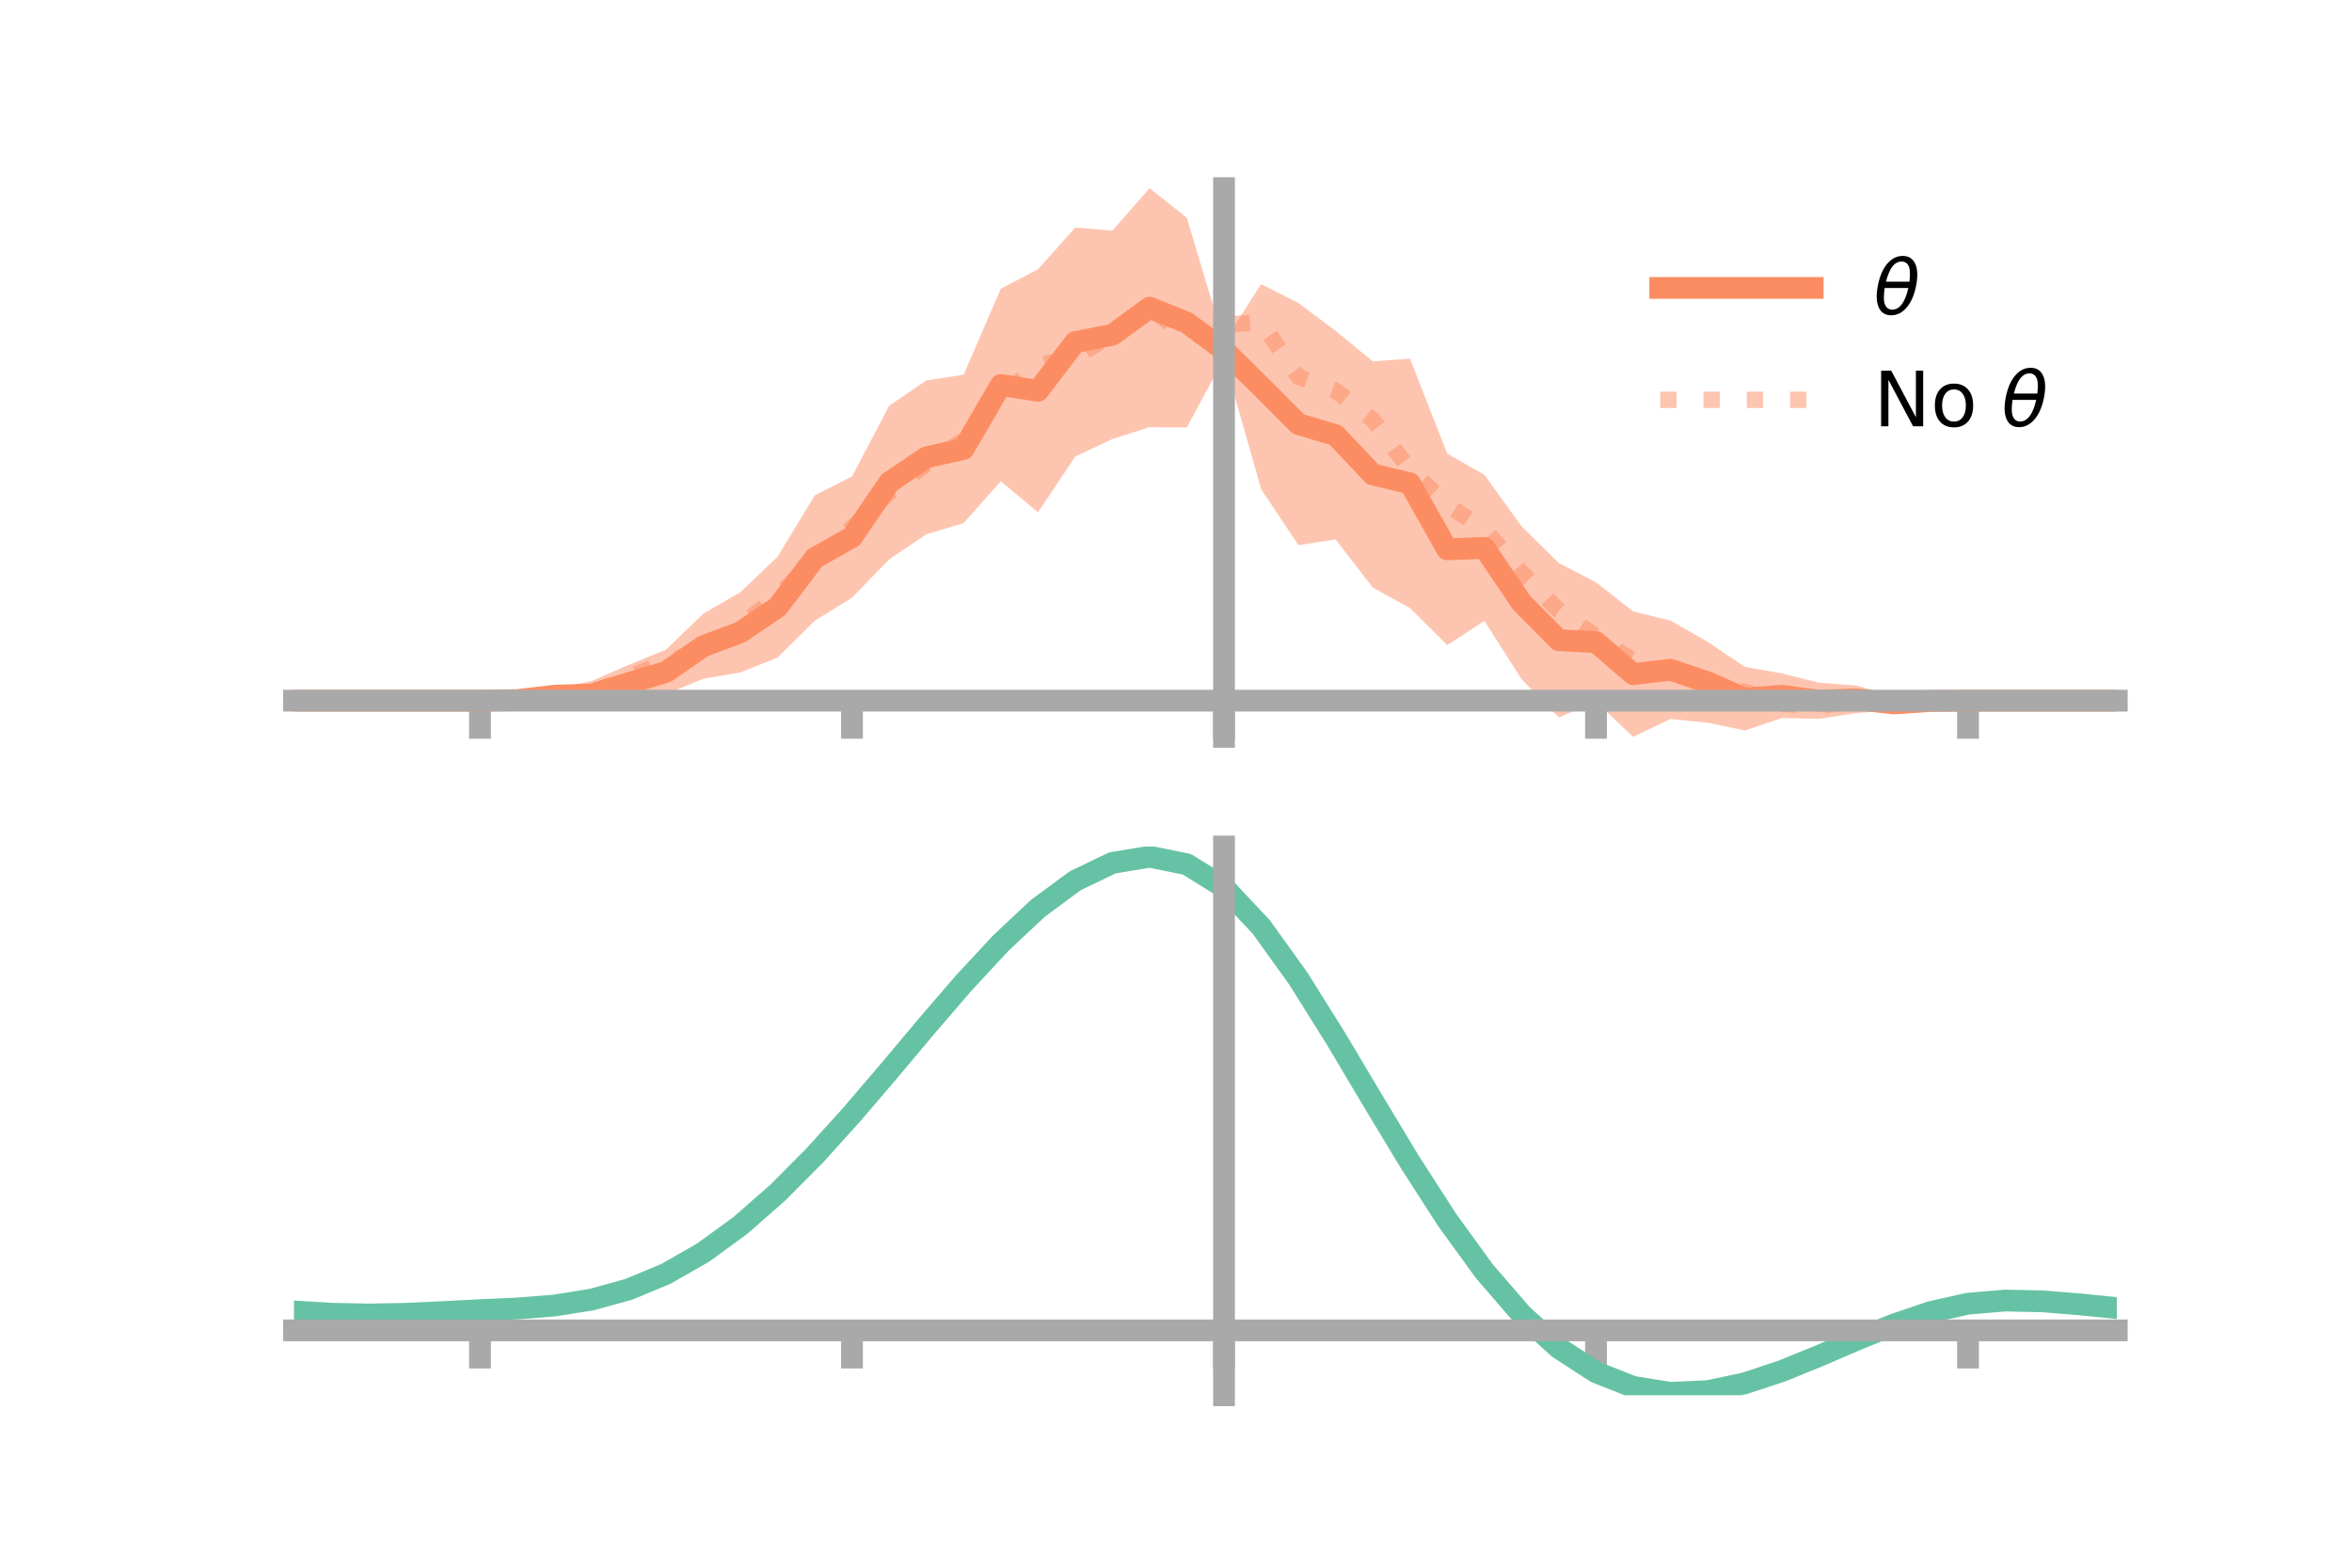 <?xml version="1.0" encoding="utf-8" standalone="no"?>
<!DOCTYPE svg PUBLIC "-//W3C//DTD SVG 1.1//EN"
  "http://www.w3.org/Graphics/SVG/1.1/DTD/svg11.dtd">
<!-- Created with matplotlib (https://matplotlib.org/) -->
<svg height="144pt" version="1.1" viewBox="0 0 216 144" width="216pt" xmlns="http://www.w3.org/2000/svg" xmlns:xlink="http://www.w3.org/1999/xlink">
 <defs>
  <style type="text/css">*{stroke-linecap:butt;stroke-linejoin:round;}</style>
 </defs>
 <g id="figure_1">
  <g id="patch_1">
   <path d="M 0 144 
L 216 144 
L 216 0 
L 0 0 
z
" style="fill:none;"/>
  </g>
  <g id="axes_1">
   <g id="patch_2">
    <path d="M 27 67.68 
L 194.4 67.68 
L 194.4 17.28 
L 27 17.28 
z
" style="fill:none;"/>
   </g>
   <g id="PolyCollection_1">
    <path clip-path="url(#pf02ce38a1a)" d="M 27 64.36 
L 27 64.36 
L 30.416 64.36 
L 33.833 64.36 
L 37.249 64.36 
L 40.665 64.36 
L 44.082 64.36 
L 47.498 64.095 
L 50.914 63.25 
L 54.331 62.556 
L 57.747 61.066 
L 61.163 59.673 
L 64.58 56.375 
L 67.996 54.393 
L 71.412 51.135 
L 74.829 45.499 
L 78.245 43.767 
L 81.661 37.26 
L 85.078 34.94 
L 88.494 34.421 
L 91.91 26.517 
L 95.327 24.735 
L 98.743 20.904 
L 102.159 21.185 
L 105.576 17.28 
L 108.992 20.005 
L 112.408 31.394 
L 115.824 26.099 
L 119.241 27.831 
L 122.657 30.392 
L 126.073 33.192 
L 129.49 32.945 
L 132.906 41.662 
L 136.322 43.617 
L 139.739 48.345 
L 143.155 51.717 
L 146.571 53.492 
L 149.988 56.165 
L 153.404 56.996 
L 156.82 58.951 
L 160.237 61.251 
L 163.653 61.858 
L 167.069 62.711 
L 170.486 62.968 
L 173.902 63.963 
L 177.318 64.175 
L 180.735 64.36 
L 184.151 64.36 
L 187.567 64.36 
L 190.984 64.36 
L 194.4 64.36 
L 194.4 64.36 
L 194.4 64.36 
L 190.984 64.36 
L 187.567 64.36 
L 184.151 64.36 
L 180.735 64.36 
L 177.318 64.603 
L 173.902 65.259 
L 170.486 65.497 
L 167.069 66.029 
L 163.653 65.956 
L 160.237 67.096 
L 156.82 66.386 
L 153.404 66.043 
L 149.988 67.68 
L 146.571 64.472 
L 143.155 65.897 
L 139.739 62.394 
L 136.322 57.034 
L 132.906 59.26 
L 129.49 55.853 
L 126.073 53.971 
L 122.657 49.552 
L 119.241 50.077 
L 115.824 44.949 
L 112.408 32.941 
L 108.992 39.268 
L 105.576 39.239 
L 102.159 40.324 
L 98.743 41.944 
L 95.327 47.061 
L 91.91 44.206 
L 88.494 48.053 
L 85.078 49.075 
L 81.661 51.378 
L 78.245 54.901 
L 74.829 57.018 
L 71.412 60.398 
L 67.996 61.769 
L 64.58 62.347 
L 61.163 63.773 
L 57.747 64.42 
L 54.331 65.039 
L 50.914 64.56 
L 47.498 64.525 
L 44.082 64.36 
L 40.665 64.36 
L 37.249 64.36 
L 33.833 64.36 
L 30.416 64.36 
L 27 64.36 
z
" style="fill:#fc8d62;fill-opacity:0.5;"/>
   </g>
   <g id="matplotlib.axis_1">
    <g id="xtick_1">
     <g id="line2d_1">
      <defs>
       <path d="M 0 0 
L 0 3.5 
" id="md189d28511" style="stroke:#a9a9a9;stroke-width:2;"/>
      </defs>
      <g>
       <use style="fill:#a9a9a9;stroke:#a9a9a9;stroke-width:2;" x="44.082" xlink:href="#md189d28511" y="64.36"/>
      </g>
     </g>
    </g>
    <g id="xtick_2">
     <g id="line2d_2">
      <g>
       <use style="fill:#a9a9a9;stroke:#a9a9a9;stroke-width:2;" x="78.245" xlink:href="#md189d28511" y="64.36"/>
      </g>
     </g>
    </g>
    <g id="xtick_3">
     <g id="line2d_3">
      <g>
       <use style="fill:#a9a9a9;stroke:#a9a9a9;stroke-width:2;" x="112.408" xlink:href="#md189d28511" y="64.36"/>
      </g>
     </g>
    </g>
    <g id="xtick_4">
     <g id="line2d_4">
      <g>
       <use style="fill:#a9a9a9;stroke:#a9a9a9;stroke-width:2;" x="146.571" xlink:href="#md189d28511" y="64.36"/>
      </g>
     </g>
    </g>
    <g id="xtick_5">
     <g id="line2d_5">
      <g>
       <use style="fill:#a9a9a9;stroke:#a9a9a9;stroke-width:2;" x="180.735" xlink:href="#md189d28511" y="64.36"/>
      </g>
     </g>
    </g>
   </g>
   <g id="matplotlib.axis_2"/>
   <g id="line2d_6">
    <path clip-path="url(#pf02ce38a1a)" d="M 27 64.36 
L 30.416 64.36 
L 33.833 64.36 
L 37.249 64.36 
L 40.665 64.36 
L 44.082 64.36 
L 47.498 64.31 
L 50.914 63.905 
L 54.331 63.798 
L 57.747 62.743 
L 61.163 61.723 
L 64.58 59.361 
L 67.996 58.081 
L 71.412 55.766 
L 74.829 51.259 
L 78.245 49.334 
L 81.661 44.319 
L 85.078 42.008 
L 88.494 41.237 
L 91.91 35.361 
L 95.327 35.898 
L 98.743 31.424 
L 102.159 30.754 
L 105.576 28.259 
L 108.992 29.637 
L 112.408 32.168 
L 115.824 35.524 
L 119.241 38.954 
L 122.657 39.972 
L 126.073 43.582 
L 129.49 44.399 
L 132.906 50.461 
L 136.322 50.326 
L 139.739 55.369 
L 143.155 58.807 
L 146.571 58.982 
L 149.988 61.922 
L 153.404 61.52 
L 156.82 62.668 
L 160.237 64.173 
L 163.653 63.907 
L 167.069 64.37 
L 170.486 64.233 
L 173.902 64.611 
L 177.318 64.389 
L 180.735 64.36 
L 184.151 64.36 
L 187.567 64.36 
L 190.984 64.36 
L 194.4 64.36 
" style="fill:none;stroke:#fc8d62;stroke-linecap:square;stroke-width:2;"/>
   </g>
   <g id="line2d_7">
    <path clip-path="url(#pf02ce38a1a)" d="M 27 64.36 
L 30.416 64.36 
L 33.833 64.36 
L 37.249 64.36 
L 40.665 64.36 
L 44.082 64.36 
L 47.498 64.284 
L 50.914 64.052 
L 54.331 63.691 
L 57.747 62.194 
L 61.163 60.846 
L 64.58 59.708 
L 67.996 57.458 
L 71.412 54.79 
L 74.829 51.442 
L 78.245 48.484 
L 81.661 45.227 
L 85.078 42.614 
L 88.494 40.446 
L 91.91 36.37 
L 95.327 33.616 
L 98.743 32.725 
L 102.159 30.777 
L 105.576 28.259 
L 108.992 30.918 
L 112.408 29.827 
L 115.824 29.604 
L 119.241 34.62 
L 122.657 35.876 
L 126.073 38.553 
L 129.49 43.157 
L 132.906 46.379 
L 136.322 48.603 
L 139.739 52.594 
L 143.155 56.091 
L 146.571 58.469 
L 149.988 60.696 
L 153.404 61.769 
L 156.82 62.838 
L 160.237 63.554 
L 163.653 64.66 
L 167.069 64.852 
L 170.486 64.325 
L 173.902 64.454 
L 177.318 64.411 
L 180.735 64.361 
L 184.151 64.36 
L 187.567 64.36 
L 190.984 64.36 
L 194.4 64.36 
" style="fill:none;stroke:#fc8d62;stroke-dasharray:1.5,2.475;stroke-dashoffset:0;stroke-opacity:0.5;stroke-width:1.5;"/>
   </g>
   <g id="patch_3">
    <path d="M 112.408 67.68 
L 112.408 17.28 
" style="fill:none;stroke:#a9a9a9;stroke-linecap:square;stroke-linejoin:miter;stroke-width:2;"/>
   </g>
   <g id="patch_4">
    <path d="M 194.4 67.68 
L 194.4 17.28 
" style="fill:none;"/>
   </g>
   <g id="patch_5">
    <path d="M 27 64.36 
L 194.4 64.36 
" style="fill:none;stroke:#a9a9a9;stroke-linecap:square;stroke-linejoin:miter;stroke-width:2;"/>
   </g>
   <g id="patch_6">
    <path d="M 27 17.28 
L 194.4 17.28 
" style="fill:none;"/>
   </g>
   <g id="legend_1">
    <g id="line2d_8">
     <path d="M 152.47 26.449 
L 166.47 26.449 
" style="fill:none;stroke:#fc8d62;stroke-linecap:square;stroke-width:2;"/>
    </g>
    <g id="line2d_9"/>
    <g id="text_1">
     <!-- $\theta$ -->
     <g transform="translate(172.07 28.899)scale(0.07 -0.07)">
      <defs>
       <path d="M 45.516 34.672 
L 14.453 34.672 
Q 12.359 20.062 14.5 13.875 
Q 17.188 6.25 24.469 6.25 
Q 31.781 6.25 37.359 13.922 
Q 42.234 20.656 45.516 34.672 
z
M 47.016 42.969 
Q 48.344 56.844 46.625 61.719 
Q 43.953 69.438 36.766 69.438 
Q 29.297 69.438 23.828 61.812 
Q 19.531 55.672 16.156 42.969 
z
M 38.188 76.766 
Q 49.906 76.766 54.594 66.406 
Q 59.281 56.109 55.719 37.844 
Q 52.203 19.625 43.453 9.281 
Q 34.766 -1.125 23.047 -1.125 
Q 11.281 -1.125 6.641 9.281 
Q 2 19.625 5.516 37.844 
Q 9.078 56.109 17.719 66.406 
Q 26.422 76.766 38.188 76.766 
z
" id="DejaVuSans-Oblique-952"/>
      </defs>
      <use transform="translate(0 0.234)" xlink:href="#DejaVuSans-Oblique-952"/>
     </g>
    </g>
    <g id="line2d_10">
     <path d="M 152.47 36.724 
L 166.47 36.724 
" style="fill:none;stroke:#fc8d62;stroke-dasharray:1.5,2.475;stroke-dashoffset:0;stroke-opacity:0.5;stroke-width:1.5;"/>
    </g>
    <g id="line2d_11"/>
    <g id="text_2">
     <!-- No $\theta$ -->
     <g transform="translate(172.07 39.174)scale(0.07 -0.07)">
      <defs>
       <path d="M 9.812 72.906 
L 23.094 72.906 
L 55.422 11.922 
L 55.422 72.906 
L 64.984 72.906 
L 64.984 0 
L 51.703 0 
L 19.391 60.984 
L 19.391 0 
L 9.812 0 
z
" id="DejaVuSans-78"/>
       <path d="M 30.609 48.391 
Q 23.391 48.391 19.188 42.75 
Q 14.984 37.109 14.984 27.297 
Q 14.984 17.484 19.156 11.844 
Q 23.344 6.203 30.609 6.203 
Q 37.797 6.203 41.984 11.859 
Q 46.188 17.531 46.188 27.297 
Q 46.188 37.016 41.984 42.703 
Q 37.797 48.391 30.609 48.391 
z
M 30.609 56 
Q 42.328 56 49.016 48.375 
Q 55.719 40.766 55.719 27.297 
Q 55.719 13.875 49.016 6.219 
Q 42.328 -1.422 30.609 -1.422 
Q 18.844 -1.422 12.172 6.219 
Q 5.516 13.875 5.516 27.297 
Q 5.516 40.766 12.172 48.375 
Q 18.844 56 30.609 56 
z
" id="DejaVuSans-111"/>
       <path id="DejaVuSans-32"/>
      </defs>
      <use transform="translate(0 0.234)" xlink:href="#DejaVuSans-78"/>
      <use transform="translate(74.805 0.234)" xlink:href="#DejaVuSans-111"/>
      <use transform="translate(135.986 0.234)" xlink:href="#DejaVuSans-32"/>
      <use transform="translate(167.773 0.234)" xlink:href="#DejaVuSans-Oblique-952"/>
     </g>
    </g>
   </g>
  </g>
  <g id="axes_2">
   <g id="patch_7">
    <path d="M 27 128.16 
L 194.4 128.16 
L 194.4 77.76 
L 27 77.76 
z
" style="fill:none;"/>
   </g>
   <g id="PolyCollection_2">
    <path clip-path="url(#pa211c853f4)" d="M 27 120.507 
L 27 120.426 
L 30.416 120.642 
L 33.833 120.713 
L 37.249 120.644 
L 40.665 120.48 
L 44.082 120.294 
L 47.498 120.134 
L 50.914 119.858 
L 54.331 119.306 
L 57.747 118.353 
L 61.163 116.905 
L 64.58 114.913 
L 67.996 112.368 
L 71.412 109.303 
L 74.829 105.784 
L 78.245 101.914 
L 81.661 97.82 
L 85.078 93.659 
L 88.494 89.604 
L 91.91 85.844 
L 95.327 82.578 
L 98.743 80.009 
L 102.159 78.338 
L 105.576 77.76 
L 108.992 78.463 
L 112.408 80.614 
L 115.824 84.297 
L 119.241 89.124 
L 122.657 94.654 
L 126.073 100.476 
L 129.49 106.23 
L 132.906 111.616 
L 136.322 116.399 
L 139.739 120.415 
L 143.155 123.562 
L 146.571 125.805 
L 149.988 127.167 
L 153.404 127.721 
L 156.82 127.576 
L 160.237 126.87 
L 163.653 125.754 
L 167.069 124.392 
L 170.486 122.945 
L 173.902 121.574 
L 177.318 120.432 
L 180.735 119.668 
L 184.151 119.381 
L 187.567 119.459 
L 190.984 119.745 
L 194.4 120.103 
L 194.4 120.209 
L 194.4 120.209 
L 190.984 119.875 
L 187.567 119.607 
L 184.151 119.539 
L 180.735 119.83 
L 177.318 120.604 
L 173.902 121.775 
L 170.486 123.193 
L 167.069 124.693 
L 163.653 126.105 
L 160.237 127.261 
L 156.82 127.996 
L 153.404 128.16 
L 149.988 127.624 
L 146.571 126.292 
L 143.155 124.103 
L 139.739 121.045 
L 136.322 117.151 
L 132.906 112.514 
L 129.49 107.292 
L 126.073 101.708 
L 122.657 96.051 
L 119.241 90.673 
L 115.824 85.977 
L 112.408 82.394 
L 108.992 80.306 
L 105.576 79.626 
L 102.159 80.186 
L 98.743 81.8 
L 95.327 84.274 
L 91.91 87.412 
L 88.494 91.017 
L 85.078 94.899 
L 81.661 98.877 
L 78.245 102.784 
L 74.829 106.476 
L 71.412 109.832 
L 67.996 112.757 
L 64.58 115.192 
L 61.163 117.108 
L 57.747 118.511 
L 54.331 119.444 
L 50.914 119.983 
L 47.498 120.25 
L 44.082 120.399 
L 40.665 120.569 
L 37.249 120.715 
L 33.833 120.77 
L 30.416 120.703 
L 27 120.507 
z
" style="fill:#66c2a5;fill-opacity:0.5;"/>
   </g>
   <g id="matplotlib.axis_3">
    <g id="xtick_6">
     <g id="line2d_12">
      <g>
       <use style="fill:#a9a9a9;stroke:#a9a9a9;stroke-width:2;" x="44.082" xlink:href="#md189d28511" y="122.2"/>
      </g>
     </g>
    </g>
    <g id="xtick_7">
     <g id="line2d_13">
      <g>
       <use style="fill:#a9a9a9;stroke:#a9a9a9;stroke-width:2;" x="78.245" xlink:href="#md189d28511" y="122.2"/>
      </g>
     </g>
    </g>
    <g id="xtick_8">
     <g id="line2d_14">
      <g>
       <use style="fill:#a9a9a9;stroke:#a9a9a9;stroke-width:2;" x="112.408" xlink:href="#md189d28511" y="122.2"/>
      </g>
     </g>
    </g>
    <g id="xtick_9">
     <g id="line2d_15">
      <g>
       <use style="fill:#a9a9a9;stroke:#a9a9a9;stroke-width:2;" x="146.571" xlink:href="#md189d28511" y="122.2"/>
      </g>
     </g>
    </g>
    <g id="xtick_10">
     <g id="line2d_16">
      <g>
       <use style="fill:#a9a9a9;stroke:#a9a9a9;stroke-width:2;" x="180.735" xlink:href="#md189d28511" y="122.2"/>
      </g>
     </g>
    </g>
   </g>
   <g id="matplotlib.axis_4"/>
   <g id="line2d_17">
    <path clip-path="url(#pa211c853f4)" d="M 27 120.466 
L 30.416 120.672 
L 33.833 120.742 
L 37.249 120.679 
L 40.665 120.524 
L 44.082 120.347 
L 47.498 120.192 
L 50.914 119.921 
L 54.331 119.375 
L 57.747 118.432 
L 61.163 117.007 
L 64.58 115.053 
L 67.996 112.563 
L 71.412 109.567 
L 74.829 106.13 
L 78.245 102.349 
L 81.661 98.349 
L 85.078 94.279 
L 88.494 90.311 
L 91.91 86.628 
L 95.327 83.426 
L 98.743 80.904 
L 102.159 79.262 
L 105.576 78.693 
L 108.992 79.385 
L 112.408 81.504 
L 115.824 85.137 
L 119.241 89.899 
L 122.657 95.353 
L 126.073 101.092 
L 129.49 106.761 
L 132.906 112.065 
L 136.322 116.775 
L 139.739 120.73 
L 143.155 123.833 
L 146.571 126.048 
L 149.988 127.396 
L 153.404 127.941 
L 156.82 127.786 
L 160.237 127.065 
L 163.653 125.93 
L 167.069 124.542 
L 170.486 123.069 
L 173.902 121.675 
L 177.318 120.518 
L 180.735 119.749 
L 184.151 119.46 
L 187.567 119.533 
L 190.984 119.81 
L 194.4 120.156 
" style="fill:none;stroke:#66c2a5;stroke-linecap:square;stroke-width:2;"/>
   </g>
   <g id="patch_8">
    <path d="M 112.408 128.16 
L 112.408 77.76 
" style="fill:none;stroke:#a9a9a9;stroke-linecap:square;stroke-linejoin:miter;stroke-width:2;"/>
   </g>
   <g id="patch_9">
    <path d="M 194.4 128.16 
L 194.4 77.76 
" style="fill:none;"/>
   </g>
   <g id="patch_10">
    <path d="M 27 122.2 
L 194.4 122.2 
" style="fill:none;stroke:#a9a9a9;stroke-linecap:square;stroke-linejoin:miter;stroke-width:2;"/>
   </g>
   <g id="patch_11">
    <path d="M 27 77.76 
L 194.4 77.76 
" style="fill:none;"/>
   </g>
  </g>
 </g>
 <defs>
  <clipPath id="pf02ce38a1a">
   <rect height="50.4" width="167.4" x="27" y="17.28"/>
  </clipPath>
  <clipPath id="pa211c853f4">
   <rect height="50.4" width="167.4" x="27" y="77.76"/>
  </clipPath>
 </defs>
</svg>
